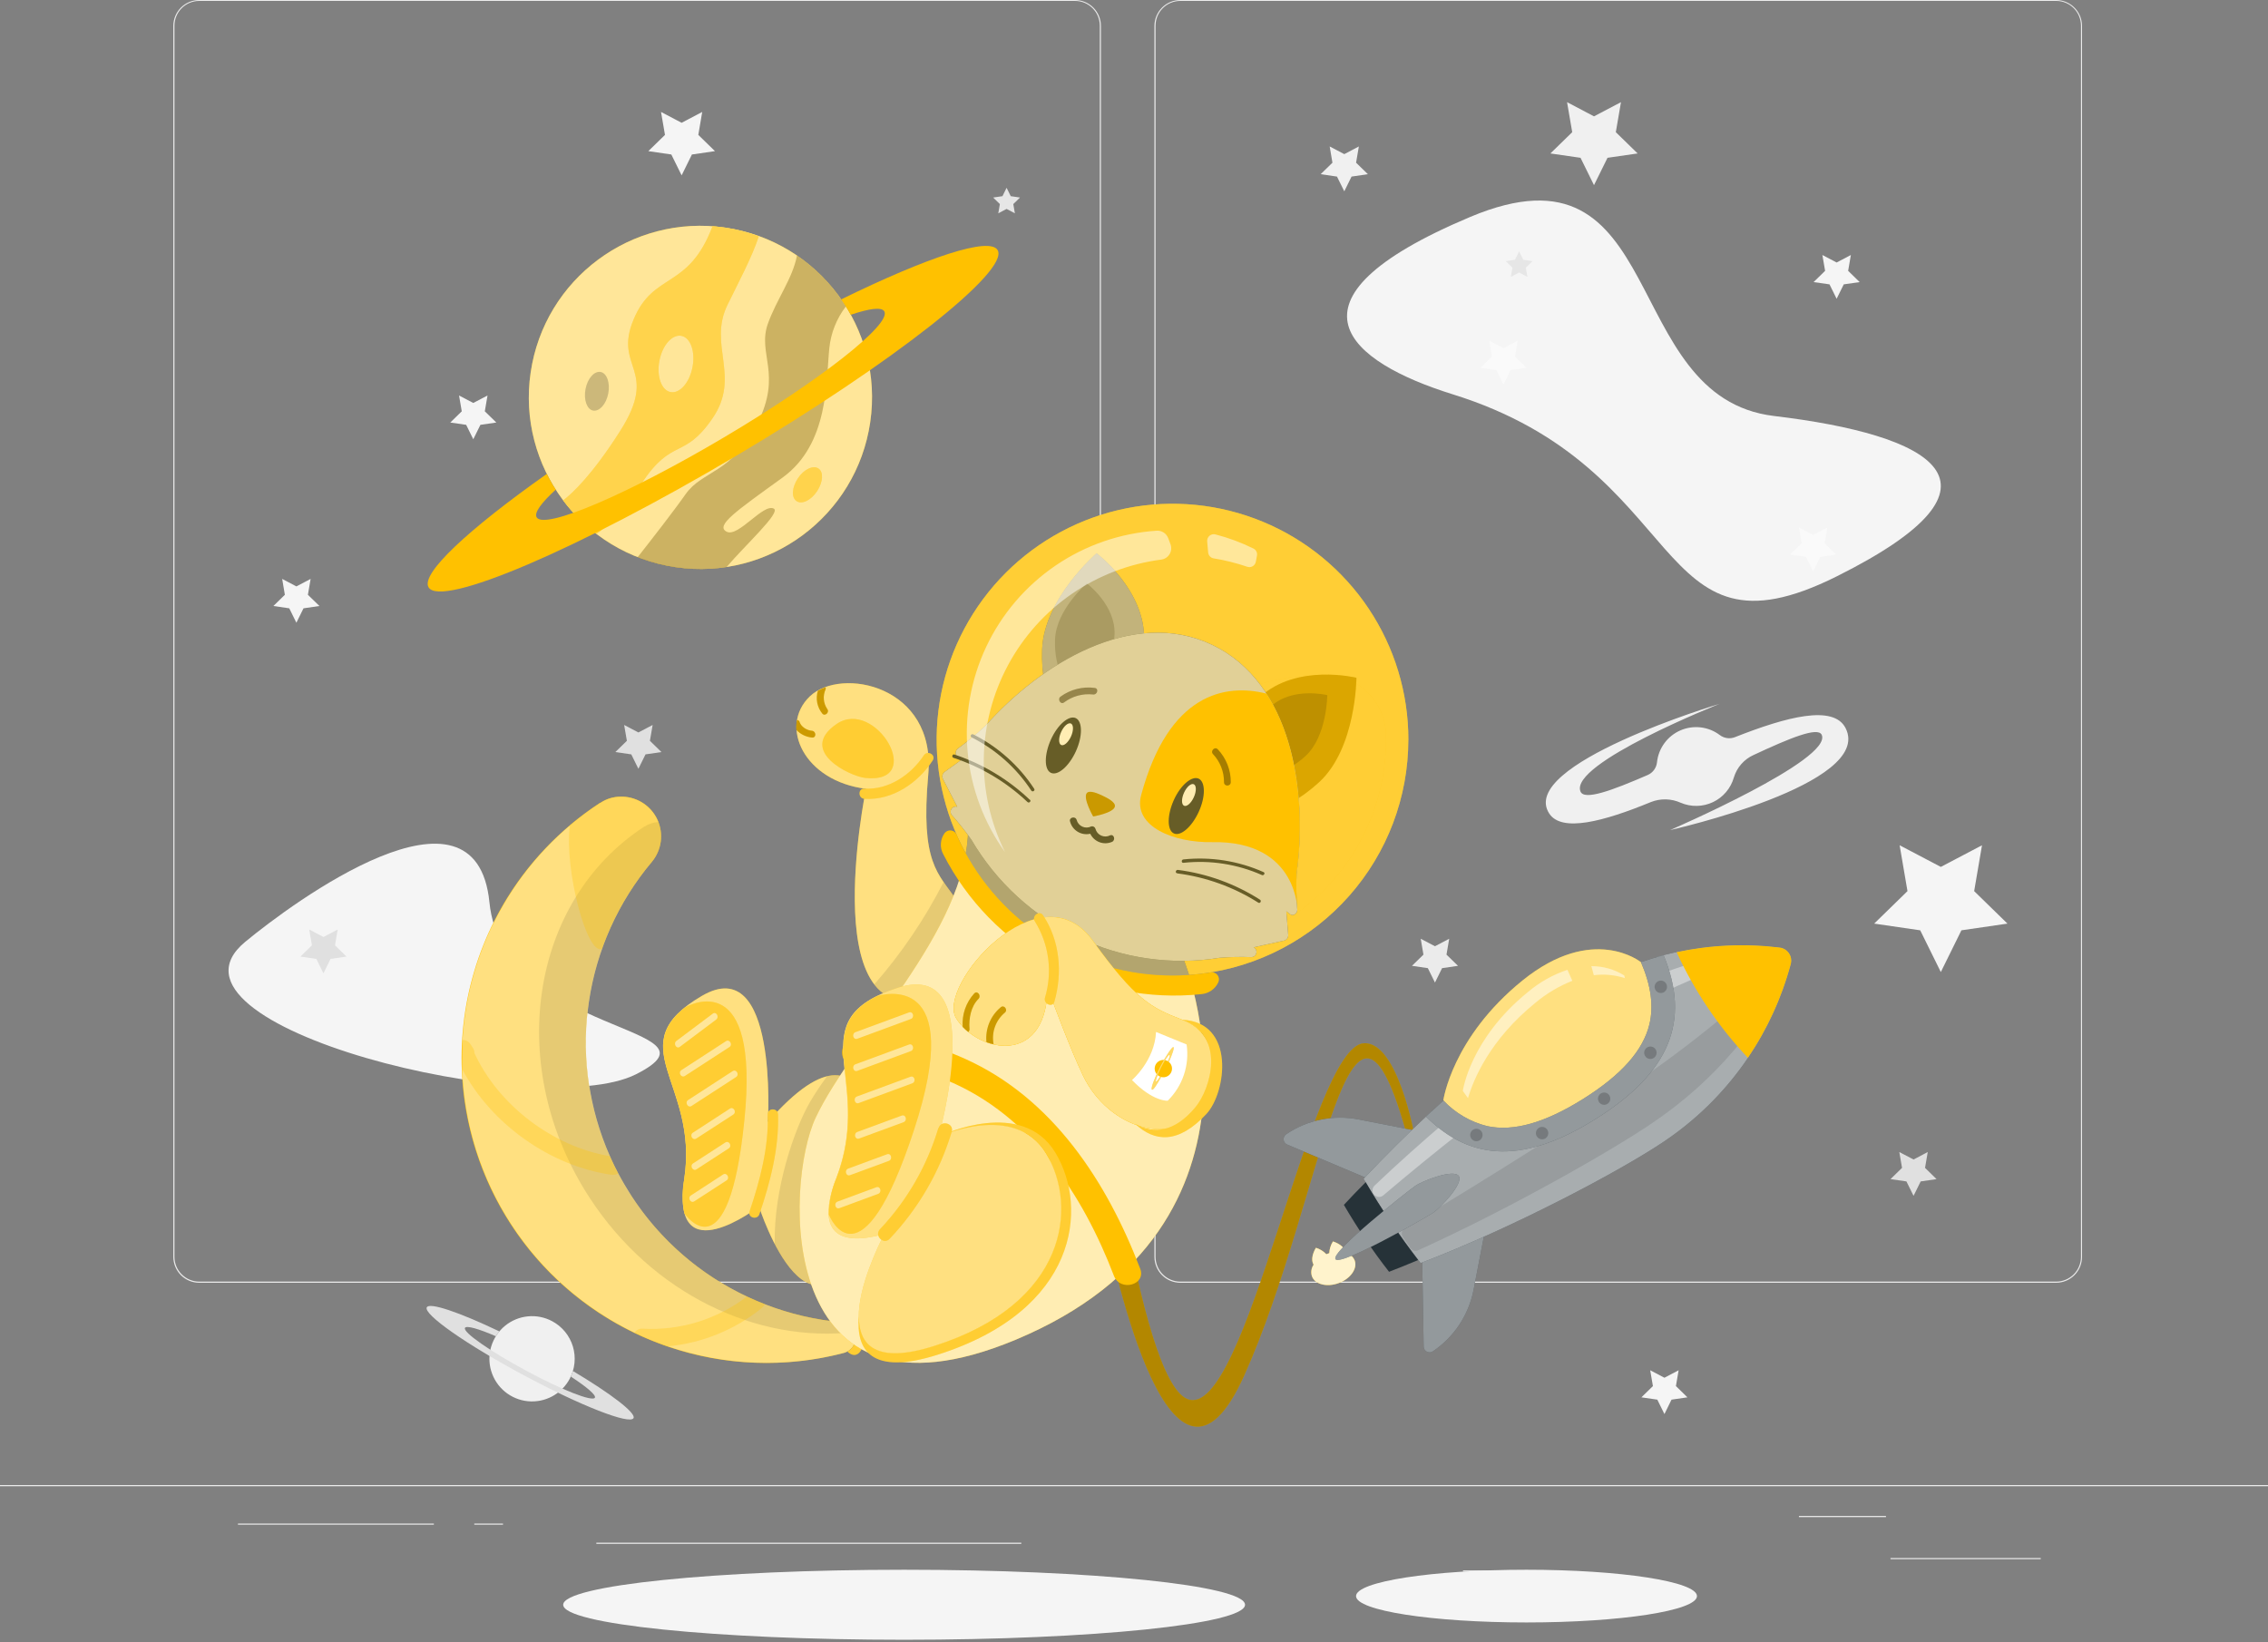 <svg width="500" height="362" viewBox="0 0 500 362" fill="none" xmlns="http://www.w3.org/2000/svg">
<rect x="0" y="0" width="500" height="362" fill="#808080" stroke="none"/>
<g clip-path="url(#clip0_1_2)">
<path d="M416.78 343.49H449.9V343.74H416.78V343.49ZM322.53 346.21H331.22V346.46H322.53V346.21ZM396.59 334.21H415.78V334.46H396.59V334.21ZM52.46 335.89H95.65V336.14H52.46V335.89ZM104.56 335.89H110.89V336.14H104.56V335.89ZM131.47 340.11H225.15V340.36H131.47V340.11ZM237 282.8H43.92C42.406 282.8 40.953 282.198 39.882 281.128C38.812 280.057 38.21 278.604 38.21 277.09V5.66C38.223 4.154 38.831 2.715 39.9 1.655C40.969 0.595 42.414 -5.77259e-05 43.92 4.20255e-09H237C238.514 4.20256e-09 239.967 0.602 241.038 1.672C242.108 2.743 242.71 4.196 242.71 5.71V277.09C242.71 278.604 242.108 280.057 241.038 281.128C239.967 282.198 238.514 282.8 237 282.8ZM43.92 0.2C42.473 0.203 41.086 0.779 40.062 1.802C39.039 2.825 38.463 4.213 38.46 5.66V277.09C38.463 278.537 39.039 279.924 40.062 280.948C41.086 281.971 42.473 282.547 43.92 282.55H237C238.447 282.547 239.835 281.971 240.858 280.948C241.881 279.924 242.457 278.537 242.46 277.09V5.66C242.457 4.213 241.881 2.825 240.858 1.802C239.835 0.779 238.447 0.203 237 0.2H43.92ZM453.31 282.8H260.21C258.696 282.797 257.246 282.195 256.175 281.125C255.105 280.054 254.503 278.604 254.5 277.09V5.66C254.516 4.155 255.124 2.717 256.193 1.658C257.262 0.598 258.705 0.003 260.21 4.20255e-09H453.31C454.812 0.005 456.252 0.602 457.317 1.662C458.382 2.721 458.987 4.158 459 5.66V277.09C459 278.601 458.401 280.05 457.335 281.121C456.268 282.191 454.821 282.795 453.31 282.8ZM260.21 0.2C258.763 0.203 257.375 0.779 256.352 1.802C255.329 2.825 254.753 4.213 254.75 5.66V277.09C254.753 278.537 255.329 279.924 256.352 280.948C257.375 281.971 258.763 282.547 260.21 282.55H453.31C454.757 282.547 456.145 281.971 457.168 280.948C458.191 279.924 458.767 278.537 458.77 277.09V5.66C458.767 4.213 458.191 2.825 457.168 1.802C456.145 0.779 454.757 0.203 453.31 0.2H260.21ZM0 327.4H500V327.65H0V327.4Z" fill="#EBEBEB"/>
<path d="M140.74 161.48L143.88 159.83L143.28 163.32L145.82 165.8L142.31 166.31L140.74 169.49L139.17 166.31L135.66 165.8L138.2 163.32L137.6 159.83L140.74 161.48Z" fill="#E0E0E0"/>
<path d="M320.17 86.9C297.73 79.9 280.11 66.33 324.11 47.83C368.11 29.33 356.61 87.59 391.11 91.71C425.61 95.83 446.29 106.43 404.9 127.08C363.51 147.73 373.29 103.38 320.17 86.9ZM150.27 27.07L154.81 24.68L153.95 29.74L157.62 33.32L152.54 34.06L150.27 38.66L148 34.06L142.93 33.32L146.6 29.74L145.73 24.68L150.27 27.07ZM427.87 191.12L436.95 186.35L435.22 196.46L442.56 203.62L432.41 205.1L427.87 214.3L423.33 205.1L413.18 203.62L420.52 196.46L418.79 186.35L427.87 191.12Z" fill="#F5F5F5"/>
<path d="M351.41 25.65L357.36 22.52L356.22 29.14L361.03 33.83L354.39 34.79L351.41 40.82L348.44 34.79L341.8 33.83L346.61 29.14L345.47 22.52L351.41 25.65Z" fill="#F0F0F0"/>
<path d="M65.34 129.28L68.48 127.63L67.88 131.13L70.42 133.6L66.91 134.11L65.34 137.29L63.77 134.11L60.27 133.6L62.8 131.13L62.21 127.63L65.34 129.28ZM104.34 88.84L107.48 87.19L106.88 90.68L109.42 93.15L105.91 93.66L104.34 96.84L102.77 93.66L99.27 93.15L101.8 90.68L101.2 87.19L104.34 88.84ZM404.9 57.87L408.04 56.22L407.44 59.71L409.98 62.19L406.47 62.69L404.9 65.87L403.33 62.69L399.82 62.19L402.36 59.71L401.76 56.22L404.9 57.87Z" fill="#F5F5F5"/>
<path d="M331.45 76.76L334.59 75.11L333.99 78.61L336.53 81.08L333.02 81.59L331.45 84.77L329.89 81.59L326.38 81.08L328.92 78.61L328.32 75.11L331.45 76.76Z" fill="#FAFAFA"/>
<path d="M334.9 60.08L333.08 61.05L333.43 59.01L331.94 57.57L333.99 57.27L334.9 55.42L335.82 57.27L337.86 57.57L336.38 59.01L336.73 61.05L334.9 60.08ZM221.91 46.06L220.08 47.03L220.43 44.99L218.95 43.55L221 43.25L221.91 41.4L222.83 43.25L224.87 43.55L223.39 44.99L223.74 47.03L221.91 46.06Z" fill="#E6E6E6"/>
<path d="M399.72 117.94L402.86 116.29L402.26 119.79L404.8 122.26L401.29 122.77L399.72 125.95L398.15 122.77L394.65 122.26L397.19 119.79L396.59 116.29L399.72 117.94Z" fill="#FAFAFA"/>
<path d="M366.94 303.74L370.07 302.09L369.47 305.58L372.01 308.06L368.5 308.57L366.94 311.75L365.37 308.57L361.86 308.06L364.4 305.58L363.8 302.09L366.94 303.74Z" fill="#F5F5F5"/>
<path d="M296.36 33.98L299.57 32.29L298.96 35.87L301.56 38.4L297.96 38.93L296.36 42.18L294.75 38.93L291.15 38.4L293.75 35.87L293.14 32.29L296.36 33.98Z" fill="#F0F0F0"/>
<path d="M54.05 207.65C64.56 198.95 104.94 169.17 107.9 198.92C110.86 228.67 161.53 226.04 140.25 236.82C118.97 247.6 31.58 226.24 54.05 207.65Z" fill="#F5F5F5"/>
<path d="M71.31 206.57L74.45 204.92L73.85 208.41L76.39 210.89L72.88 211.4L71.31 214.58L69.74 211.4L66.23 210.89L68.77 208.41L68.17 204.92L71.31 206.57Z" fill="#E0E0E0"/>
<path d="M116.83 224.32L118.88 223.24L118.49 225.53L120.15 227.15L117.86 227.49L116.83 229.57L115.8 227.49L113.51 227.15L115.17 225.53L114.78 223.24L116.83 224.32Z" fill="#FAFAFA"/>
<path d="M421.86 255.63L424.99 253.98L424.39 257.47L426.93 259.95L423.43 260.46L421.86 263.64L420.29 260.46L416.78 259.95L419.32 257.47L418.72 253.98L421.86 255.63Z" fill="#E0E0E0"/>
<path d="M125.58 304C124.702 305.639 123.358 306.981 121.717 307.856C120.076 308.731 118.213 309.1 116.362 308.916C114.512 308.731 112.758 308.002 111.322 306.821C109.886 305.64 108.832 304.059 108.295 302.279C107.757 300.498 107.76 298.599 108.302 296.82C108.845 295.041 109.903 293.464 111.342 292.286C112.781 291.109 114.537 290.385 116.388 290.206C118.239 290.027 120.102 290.4 121.74 291.28C122.828 291.863 123.79 292.654 124.572 293.609C125.354 294.563 125.94 295.663 126.297 296.844C126.653 298.025 126.773 299.265 126.65 300.493C126.528 301.721 126.164 302.913 125.58 304Z" fill="#F0F0F0"/>
<path d="M126.31 302.26C126.185 302.68 126.031 303.091 125.85 303.49C129.34 305.77 131.46 307.56 131.15 308.14C130.64 309.09 123.82 306.42 115.91 302.14C108 297.86 102 293.7 102.51 292.75C102.82 292.17 105.51 292.94 109.31 294.59C109.55 294.219 109.81 293.862 110.09 293.52C101.29 289.32 94.66 287.05 94.09 288.22C93.28 289.73 102.83 296.42 115.41 303.16C127.99 309.9 138.86 314.16 139.67 312.64C140.25 311.51 134.68 307.25 126.31 302.26Z" fill="#E0E0E0"/>
<path d="M316.35 208.61L319.49 206.96L318.89 210.46L321.43 212.93L317.92 213.44L316.35 216.62L314.78 213.44L311.28 212.93L313.81 210.46L313.21 206.96L316.35 208.61Z" fill="#EBEBEB"/>
<path d="M406.87 160.51C404.2 155.28 393.8 158.05 382.5 162.51C381.948 162.73 381.348 162.803 380.759 162.723C380.171 162.642 379.613 162.41 379.14 162.05C377.916 161.127 376.468 160.545 374.945 160.364C373.423 160.183 371.879 160.408 370.472 161.018C369.065 161.628 367.845 162.601 366.937 163.836C366.028 165.071 365.463 166.525 365.3 168.05C365.237 168.658 365.014 169.238 364.654 169.731C364.294 170.225 363.809 170.614 363.25 170.86C355.31 174.3 349.25 176.54 348.43 174.49C345.94 168.32 379.12 155.16 379.12 155.16C379.12 155.16 334.4 168.56 341.56 179.38C344.32 183.56 353.56 181.1 363.96 176.82C365.006 176.406 366.125 176.206 367.25 176.232C368.375 176.258 369.484 176.509 370.51 176.97C371.64 177.456 372.861 177.696 374.091 177.673C375.321 177.65 376.532 177.365 377.643 176.837C378.754 176.309 379.74 175.55 380.534 174.611C381.329 173.671 381.914 172.573 382.25 171.39C382.58 170.301 383.139 169.295 383.892 168.441C384.644 167.587 385.571 166.904 386.61 166.44C394.67 162.68 400.78 160.18 401.61 162C404.12 167.48 368.19 183 368.19 183C368.19 183 413.21 172.92 406.87 160.51Z" fill="#F0F0F0"/>
<path d="M199.32 361.51C240.83 361.51 274.48 358.054 274.48 353.79C274.48 349.526 240.83 346.07 199.32 346.07C157.81 346.07 124.16 349.526 124.16 353.79C124.16 358.054 157.81 361.51 199.32 361.51Z" fill="#F5F5F5"/>
<path d="M336.53 357.69C357.285 357.69 374.11 355.089 374.11 351.88C374.11 348.671 357.285 346.07 336.53 346.07C315.775 346.07 298.95 348.671 298.95 351.88C298.95 355.089 315.775 357.69 336.53 357.69Z" fill="#F5F5F5"/>
<path d="M296.7 276.18C296.7 276.06 296.63 275.94 296.59 275.82C296.02 274.3 293.86 273.69 293.86 273.69C293.369 274.465 293.09 275.354 293.05 276.27L292.73 276.38L292.41 276.51C291.78 275.845 290.987 275.356 290.11 275.09C290.11 275.09 288.87 276.96 289.44 278.49L289.59 278.83C289.336 279.198 289.172 279.62 289.109 280.063C289.047 280.505 289.088 280.956 289.23 281.38C289.89 283.17 292.55 283.84 295.15 282.87C297.75 281.9 299.32 279.66 298.65 277.87C298.476 277.458 298.21 277.091 297.872 276.798C297.534 276.505 297.133 276.293 296.7 276.18Z" fill="#FFC100"/>
<path opacity="0.8" d="M296.7 276.18C296.7 276.06 296.63 275.94 296.59 275.82C296.02 274.3 293.86 273.69 293.86 273.69C293.369 274.465 293.09 275.354 293.05 276.27L292.73 276.38L292.41 276.51C291.78 275.845 290.987 275.356 290.11 275.09C290.11 275.09 288.87 276.96 289.44 278.49L289.59 278.83C289.336 279.198 289.172 279.62 289.109 280.063C289.047 280.505 289.088 280.956 289.23 281.38C289.89 283.17 292.55 283.84 295.15 282.87C297.75 281.9 299.32 279.66 298.65 277.87C298.476 277.458 298.21 277.091 297.872 276.798C297.534 276.505 297.133 276.293 296.7 276.18Z" fill="white"/>
<path d="M300.66 230C288.79 230.74 274.72 313.65 261.78 308.44C256.3 306.24 251.41 287.25 247.6 266.11L243.15 267.76C245.8 281.12 258.46 338.45 274.28 303.29C292.1 263.67 297.36 202.89 310.41 251.13L311.85 250.44C311.85 250.44 308.15 229.53 300.66 230Z" fill="#FFC100"/>
<path opacity="0.3" d="M300.66 230C288.79 230.74 274.72 313.65 261.78 308.44C256.3 306.24 251.41 287.25 247.6 266.11L243.15 267.76C245.8 281.12 258.46 338.45 274.28 303.29C292.1 263.67 297.36 202.89 310.41 251.13L311.85 250.44C311.85 250.44 308.15 229.53 300.66 230Z" fill="black"/>
<path d="M318.19 242.62C318.19 242.62 320.07 228.77 335.63 216.17C351.19 203.57 361.74 212.11 361.74 212.11L365.89 214.83L366.1 226.47L360.2 236.74L345.52 248.39L330.36 252.67L323 249.36L318.19 242.62Z" fill="#FFC100"/>
<path opacity="0.5" d="M318.19 242.62C318.19 242.62 320.07 228.77 335.63 216.17C351.19 203.57 361.74 212.11 361.74 212.11L365.89 214.83L366.1 226.47L360.2 236.74L345.52 248.39L330.36 252.67L323 249.36L318.19 242.62Z" fill="white"/>
<path d="M283.79 252.34L307.47 262.34L323.53 251.5L299.53 246.8C296.791 246.265 293.974 246.275 291.239 246.829C288.504 247.383 285.904 248.471 283.59 250.03C283.386 250.157 283.221 250.337 283.114 250.552C283.006 250.767 282.96 251.007 282.981 251.246C283.002 251.486 283.088 251.714 283.231 251.907C283.374 252.101 283.567 252.25 283.79 252.34ZM313.86 296.92L313.43 271.2L329.49 260.37L324.86 284.37C324.327 287.113 323.258 289.724 321.713 292.053C320.169 294.381 318.18 296.382 315.86 297.94C315.669 298.063 315.449 298.133 315.222 298.144C314.995 298.156 314.77 298.107 314.567 298.004C314.365 297.901 314.193 297.746 314.069 297.556C313.945 297.366 313.873 297.147 313.86 296.92Z" fill="#263238"/>
<g opacity="0.5">
<path d="M283.79 252.34L307.47 262.34L323.53 251.5L299.53 246.8C296.791 246.265 293.974 246.275 291.239 246.829C288.504 247.383 285.904 248.471 283.59 250.03C283.386 250.157 283.221 250.337 283.114 250.552C283.006 250.767 282.96 251.007 282.981 251.246C283.002 251.486 283.088 251.714 283.231 251.907C283.374 252.101 283.567 252.25 283.79 252.34ZM313.86 296.92L313.43 271.2L329.49 260.37L324.86 284.37C324.327 287.113 323.258 289.724 321.713 292.053C320.169 294.381 318.18 296.382 315.86 297.94C315.669 298.063 315.449 298.133 315.222 298.144C314.995 298.156 314.77 298.107 314.567 298.004C314.365 297.901 314.193 297.746 314.069 297.556C313.945 297.366 313.873 297.147 313.86 296.92Z" fill="white"/>
</g>
<path d="M392.36 208.9C383.248 207.771 374.001 208.485 365.17 211L366.96 220.54L366.1 226.45L356.85 239.45L347.37 245.85L334 251.15L323 249.36L315.61 245C310.42 249.83 305.27 254.92 300.61 259.89C302.44 263.05 304.43 266.23 306.61 269.39C308.79 272.55 310.94 275.58 313.19 278.46C333.72 270.62 357.38 258.05 366.89 251.63C380.62 242.398 390.539 228.504 394.81 212.52C394.914 212.12 394.932 211.702 394.862 211.294C394.792 210.886 394.636 210.498 394.404 210.156C394.172 209.813 393.87 209.524 393.517 209.308C393.165 209.091 392.77 208.952 392.36 208.9Z" fill="#263238"/>
<path opacity="0.6" d="M392.36 208.9C383.248 207.771 374.001 208.485 365.17 211L366.96 220.54L366.1 226.45L356.85 239.45L347.37 245.85L334 251.15L323 249.36L315.61 245C310.42 249.83 305.27 254.92 300.61 259.89C302.44 263.05 304.43 266.23 306.61 269.39C308.79 272.55 310.94 275.58 313.19 278.46C333.72 270.62 357.38 258.05 366.89 251.63C380.62 242.398 390.539 228.504 394.81 212.52C394.914 212.12 394.932 211.702 394.862 211.294C394.792 210.886 394.636 210.498 394.404 210.156C394.172 209.813 393.87 209.524 393.517 209.308C393.165 209.091 392.77 208.952 392.36 208.9Z" fill="white"/>
<path d="M306.6 269.39C304.6 266.47 302.8 263.55 301.08 260.63C299.43 262.29 297.81 263.96 296.27 265.63C297.73 268.137 299.307 270.65 301 273.17C302.693 275.69 304.437 278.093 306.23 280.38C308.34 279.57 310.49 278.7 312.65 277.79C310.59 275.1 308.56 272.3 306.6 269.39Z" fill="#263238"/>
<path opacity="0.1" d="M393.88 211.16C385.35 220.07 373.19 230.16 358.88 239.82C349.58 246.09 327.88 259.9 309.73 270.73C309.566 270.829 309.424 270.96 309.312 271.115C309.2 271.271 309.12 271.447 309.078 271.634C309.036 271.821 309.033 272.014 309.067 272.203C309.102 272.391 309.174 272.57 309.28 272.73L310.9 275.12C311.084 275.401 311.363 275.606 311.686 275.7C312.009 275.793 312.354 275.769 312.66 275.63C332.25 266.77 354.85 253.98 364.19 247.63C378.11 238.25 388.33 225.9 394.02 213.01C394.152 212.702 394.205 212.366 394.174 212.032C394.142 211.698 394.028 211.378 393.84 211.1L393.88 211.16Z" fill="black"/>
<g opacity="0.4">
<path d="M319.05 247C313.58 251.67 308.05 256.58 303.05 261.36C302.766 261.619 302.597 261.979 302.579 262.363C302.561 262.746 302.696 263.121 302.955 263.405C303.214 263.689 303.574 263.858 303.958 263.876C304.341 263.894 304.716 263.759 305 263.5C310.57 258.75 316.65 253.81 322.62 249.11L319.05 247ZM365.89 214.83L366.65 218.88C374.981 214.673 383.846 211.619 393 209.8L392.69 209.35C383.502 209.57 374.427 211.425 365.89 214.83Z" fill="white"/>
</g>
<path d="M366.76 210.6C365.073 211.04 363.407 211.543 361.76 212.11C363.99 217.28 364.6 221.82 363.62 225.85C362.22 231.62 357.44 236.99 349.02 242.27C340.6 247.55 333.68 249.51 327.88 248.27C324.182 247.353 320.825 245.392 318.21 242.62C316.93 243.787 315.653 244.97 314.38 246.17C324.52 256.28 336.38 256.34 351.79 246.69C368 236.53 372.8 225.17 366.76 210.6Z" fill="#263238"/>
<path opacity="0.5" d="M366.76 210.6C365.073 211.04 363.407 211.543 361.76 212.11C363.99 217.28 364.6 221.82 363.62 225.85C362.22 231.62 357.44 236.99 349.02 242.27C340.6 247.55 333.68 249.51 327.88 248.27C324.182 247.353 320.825 245.392 318.21 242.62C316.93 243.787 315.653 244.97 314.38 246.17C324.52 256.28 336.38 256.34 351.79 246.69C368 236.53 372.8 225.17 366.76 210.6Z" fill="white"/>
<g opacity="0.2">
<path d="M326.64 249.49C326.785 249.719 326.859 249.987 326.853 250.258C326.846 250.529 326.758 250.793 326.602 251.014C326.445 251.236 326.226 251.406 325.972 251.503C325.719 251.6 325.442 251.62 325.178 251.559C324.913 251.499 324.672 251.361 324.486 251.163C324.3 250.966 324.176 250.717 324.132 250.449C324.087 250.182 324.123 249.907 324.235 249.659C324.347 249.412 324.529 249.203 324.76 249.06C325.067 248.869 325.436 248.808 325.788 248.888C326.141 248.969 326.447 249.185 326.64 249.49ZM341.13 249.08C341.274 249.309 341.347 249.576 341.34 249.847C341.332 250.118 341.245 250.38 341.088 250.601C340.931 250.822 340.713 250.992 340.459 251.089C340.206 251.186 339.93 251.205 339.666 251.145C339.402 251.085 339.162 250.948 338.975 250.751C338.789 250.554 338.665 250.307 338.62 250.04C338.574 249.773 338.609 249.498 338.719 249.251C338.83 249.004 339.011 248.794 339.24 248.65C339.392 248.554 339.562 248.489 339.739 248.459C339.917 248.428 340.099 248.433 340.274 248.473C340.45 248.513 340.616 248.587 340.762 248.692C340.909 248.796 341.034 248.928 341.13 249.08ZM354.8 241.5C354.942 241.728 355.014 241.993 355.006 242.261C354.997 242.53 354.91 242.79 354.754 243.009C354.598 243.228 354.381 243.396 354.13 243.491C353.879 243.587 353.605 243.606 353.343 243.546C353.081 243.486 352.843 243.35 352.658 243.154C352.473 242.959 352.351 242.714 352.306 242.449C352.26 242.184 352.295 241.912 352.404 241.666C352.513 241.421 352.693 241.213 352.92 241.07C353.072 240.974 353.24 240.91 353.417 240.879C353.594 240.849 353.775 240.854 353.949 240.894C354.124 240.934 354.289 241.008 354.435 241.112C354.581 241.216 354.705 241.348 354.8 241.5ZM365 231.36C365.145 231.589 365.219 231.857 365.213 232.128C365.206 232.399 365.118 232.663 364.962 232.884C364.805 233.106 364.586 233.276 364.332 233.373C364.079 233.47 363.802 233.49 363.538 233.429C363.273 233.369 363.032 233.231 362.846 233.033C362.66 232.836 362.536 232.587 362.492 232.319C362.447 232.052 362.483 231.777 362.595 231.529C362.707 231.282 362.889 231.073 363.12 230.93C363.272 230.834 363.44 230.77 363.617 230.739C363.794 230.709 363.975 230.714 364.149 230.754C364.324 230.794 364.489 230.868 364.635 230.972C364.781 231.076 364.905 231.208 365 231.36ZM367.3 216.83C367.444 217.059 367.517 217.326 367.51 217.597C367.502 217.868 367.415 218.13 367.258 218.351C367.101 218.572 366.883 218.742 366.63 218.839C366.376 218.936 366.1 218.955 365.836 218.895C365.572 218.835 365.332 218.698 365.145 218.501C364.959 218.304 364.835 218.057 364.79 217.79C364.744 217.523 364.779 217.248 364.889 217.001C364.999 216.754 365.181 216.544 365.41 216.4C365.562 216.303 365.732 216.237 365.909 216.206C366.087 216.175 366.269 216.179 366.445 216.219C366.621 216.259 366.787 216.334 366.934 216.439C367.081 216.544 367.205 216.677 367.3 216.83Z" fill="black"/>
</g>
<path d="M369.63 209.92C373.558 218.49 378.865 226.358 385.34 233.21C389.623 226.888 392.821 219.895 394.8 212.52C394.904 212.12 394.922 211.703 394.853 211.296C394.783 210.889 394.628 210.502 394.397 210.159C394.166 209.817 393.865 209.527 393.514 209.31C393.163 209.093 392.769 208.953 392.36 208.9C384.779 207.975 377.097 208.32 369.63 209.92Z" fill="#FFC100"/>
<path d="M321.6 259.27C322.69 260.9 317.6 266.27 315.97 267.35C314.34 268.43 295.52 279.23 294.42 277.6C293.32 275.97 310.36 262.6 311.99 261.46C313.62 260.32 320.5 257.64 321.6 259.27Z" fill="#263238"/>
<path opacity="0.5" d="M321.6 259.27C322.69 260.9 317.6 266.27 315.97 267.35C314.34 268.43 295.52 279.23 294.42 277.6C293.32 275.97 310.36 262.6 311.99 261.46C313.62 260.32 320.5 257.64 321.6 259.27ZM345.55 213.81C342.374 214.869 339.429 216.522 336.87 218.68C324.04 229.08 322.49 240.51 322.49 240.51L323.63 242.1C324.85 237.96 328.45 229.21 338.54 221.04C340.965 219.014 343.7 217.39 346.64 216.23L345.55 213.81ZM350.83 213L351.37 215C353.673 214.71 356.011 214.928 358.22 215.64L358.08 215.05C355.906 213.695 353.392 212.984 350.83 213Z" fill="white"/>
<path d="M137.24 175.63H136.87C135.273 175.628 133.711 176.097 132.38 176.98H132.32C118.936 185.682 109.089 198.865 104.541 214.167C99.994 229.47 101.045 245.891 107.505 260.489C113.965 275.087 125.413 286.908 139.797 293.833C154.18 300.758 170.56 302.334 186 298.28C186.617 298.124 187.178 297.798 187.62 297.34L187.68 297.28C188.13 296.818 188.44 296.238 188.574 295.607C188.708 294.976 188.661 294.32 188.439 293.714C188.216 293.109 187.827 292.579 187.315 292.185C186.804 291.792 186.192 291.551 185.55 291.49C174.271 290.491 163.482 286.416 154.36 279.708C145.238 273 138.131 263.917 133.816 253.448C129.5 242.98 128.14 231.528 129.885 220.34C131.63 209.152 136.412 198.657 143.71 190C144.763 188.738 145.441 187.205 145.664 185.576C145.887 183.948 145.648 182.289 144.973 180.79C144.298 179.291 143.215 178.012 141.847 177.1C140.48 176.187 138.883 175.678 137.24 175.63Z" fill="#FFC100"/>
<path opacity="0.5" d="M187.68 297.28L187.62 297.34C187.178 297.793 186.622 298.118 186.01 298.28C173.208 301.624 159.704 301.116 147.19 296.82C144.692 295.969 142.247 294.967 139.87 293.82C128.832 288.505 119.457 280.274 112.759 270.015C106.062 259.757 102.296 247.864 101.87 235.62L101.96 229.25C102.593 218.776 105.668 208.595 110.94 199.522C116.211 190.449 123.533 182.736 132.32 177H132.38C133.714 176.116 135.28 175.646 136.88 175.65H137.25C138.89 175.699 140.484 176.208 141.849 177.119C143.214 178.031 144.295 179.308 144.969 180.804C145.642 182.301 145.882 183.957 145.659 185.583C145.437 187.209 144.761 188.74 143.71 190C136.259 198.863 131.442 209.638 129.805 221.101C128.169 232.563 129.778 244.255 134.45 254.85C135.01 256.13 135.63 257.4 136.29 258.66C137.183 260.34 138.16 262.007 139.22 263.66C145.473 273.293 154.3 280.98 164.7 285.85C165.98 286.46 167.27 287.01 168.58 287.52C174.03 289.649 179.753 290.995 185.58 291.52C186.214 291.59 186.815 291.835 187.317 292.229C187.819 292.623 188.2 293.149 188.418 293.748C188.637 294.347 188.683 294.995 188.553 295.619C188.422 296.243 188.12 296.819 187.68 297.28Z" fill="white"/>
<path opacity="0.1" d="M188.41 293.66C188.19 293.063 187.804 292.541 187.297 292.157C186.791 291.772 186.184 291.541 185.55 291.49C174.271 290.491 163.482 286.416 154.36 279.708C145.238 273 138.131 263.917 133.816 253.448C129.5 242.98 128.14 231.528 129.885 220.34C131.63 209.152 136.412 198.657 143.71 190C144.724 188.807 145.394 187.36 145.649 185.816C145.905 184.271 145.736 182.686 145.16 181.23C144.066 181.284 143.006 181.629 142.09 182.23H142.04C116.69 198.75 111.29 235.38 129.97 264.04C143.82 285.31 167 296.18 188.41 293.66Z" fill="black"/>
<path d="M188.89 291C187.09 289.34 185.62 290.36 184.75 291.41L185.55 291.51C186.192 291.571 186.804 291.812 187.315 292.205C187.827 292.599 188.216 293.129 188.439 293.734C188.661 294.34 188.708 294.996 188.574 295.627C188.44 296.258 188.13 296.838 187.68 297.3L187.62 297.36C187.383 297.6 187.114 297.805 186.82 297.97C190.09 301.05 191.94 293.78 188.89 291Z" fill="#FFC100"/>
<g opacity="0.2">
<path d="M188.89 291C187.09 289.34 185.62 290.36 184.75 291.41L185.55 291.51C186.192 291.571 186.804 291.812 187.315 292.205C187.827 292.599 188.216 293.129 188.439 293.734C188.661 294.34 188.708 294.996 188.574 295.627C188.44 296.258 188.13 296.838 187.68 297.3L187.62 297.36C187.383 297.6 187.114 297.805 186.82 297.97C190.09 301.05 191.94 293.78 188.89 291Z" fill="white"/>
</g>
<path d="M210.71 198.23C206.92 192.53 202.87 190.46 204.64 170.8C206.41 151.14 185.43 146.91 178.53 153.53C171.63 160.15 177.31 172.23 190.92 173.9C190.92 173.9 179.01 231.47 207.42 218.9C211.8 217 216.55 207 210.71 198.23Z" fill="#FFC100"/>
<path opacity="0.5" d="M210.71 198.23C206.92 192.53 202.87 190.46 204.64 170.8C206.41 151.14 185.43 146.91 178.53 153.53C171.63 160.15 177.31 172.23 190.92 173.9C190.92 173.9 179.01 231.47 207.42 218.9C211.8 217 216.55 207 210.71 198.23Z" fill="white"/>
<path d="M190.7 171.5C187.36 171.12 175.79 165.57 184.41 159.63C193.03 153.69 204.34 173 190.7 171.5Z" fill="#FFC100"/>
<path d="M190.62 176.11C196.77 176.49 202.42 172.57 205.62 167.65C206.42 166.44 204.47 165.31 203.68 166.51C200.85 170.8 195.92 174.19 190.57 173.86C189.12 173.77 189.13 176.02 190.57 176.11H190.62Z" fill="#FFC100"/>
<g opacity="0.2">
<path d="M190.7 171.5C187.36 171.12 175.79 165.57 184.41 159.63C193.03 153.69 204.34 173 190.7 171.5Z" fill="white"/>
<path d="M190.62 176.11C196.77 176.49 202.42 172.57 205.62 167.65C206.42 166.44 204.47 165.31 203.68 166.51C200.85 170.8 195.92 174.19 190.57 173.86C189.12 173.77 189.13 176.02 190.57 176.11H190.62Z" fill="white"/>
</g>
<path opacity="0.1" d="M207.42 218.91C211.8 216.98 216.55 207.02 210.71 198.23C209.8 196.86 208.88 195.71 208.02 194.47C203.882 202.581 198.757 210.148 192.76 217C195.63 220.77 200.23 222.09 207.42 218.91Z" fill="black"/>
<path d="M191.75 267.67C194.2 260.5 195.13 217.79 169.29 247.35C169.29 247.35 171.6 209.73 154.75 219.55C136.16 230.39 154.08 238.44 150.86 259.82C147.64 281.2 167.33 266 167.33 266C167.33 266 179.39 303.87 191.75 267.67Z" fill="#FFC100"/>
<path opacity="0.5" d="M191.75 267.67C194.2 260.5 195.13 217.79 169.29 247.35C169.29 247.35 171.6 209.73 154.75 219.55C136.16 230.39 154.08 238.44 150.86 259.82C147.64 281.2 167.33 266 167.33 266C167.33 266 179.39 303.87 191.75 267.67Z" fill="white"/>
<path d="M151 222.11C138.94 231.76 153.84 240.11 150.88 259.82C150.356 262.35 150.356 264.96 150.88 267.49C151.19 267.94 160.62 281.39 164.1 247C167.55 213.27 152.09 221.48 151 222.11Z" fill="#FFC100"/>
<path opacity="0.2" d="M151 222.11C138.94 231.76 153.84 240.11 150.88 259.82C150.356 262.35 150.356 264.96 150.88 267.49C151.19 267.94 160.62 281.39 164.1 247C167.55 213.27 152.09 221.48 151 222.11Z" fill="white"/>
<g opacity="0.5">
<path d="M149.88 230.78L157.88 224.78C158.65 224.2 157.88 222.9 157.13 223.48L149.13 229.48C148.36 230.05 149.13 231.36 149.88 230.78ZM151 237.2L160.81 230.83C161.61 230.31 160.81 229.01 160.05 229.54L150.24 235.91C149.43 236.43 150.18 237.73 151 237.2ZM152.46 243.82L162.27 237.45C163.08 236.92 162.33 235.62 161.51 236.15L151.7 242.52C150.9 243.05 151.7 244.35 152.46 243.82ZM153.51 251L161.65 245.72C162.46 245.19 161.71 243.89 160.9 244.42L152.76 249.71C151.95 250.23 152.7 251.53 153.51 251ZM153.55 257.79L160.66 253.17C161.46 252.65 160.71 251.35 159.9 251.88L152.79 256.49C151.99 257.02 152.79 258.32 153.55 257.79ZM153.07 264.84L160.18 260.23C160.99 259.7 160.18 258.4 159.42 258.93L152.32 263.55C151.51 264.07 152.26 265.37 153.07 264.84Z" fill="white"/>
</g>
<path d="M169.25 245.71C169.5 252.92 167.53 260.32 165.25 267.07C164.78 268.44 166.95 269.07 167.42 267.67C169.78 260.75 171.78 253.1 171.52 245.67C171.47 244.22 169.22 244.21 169.27 245.67L169.25 245.71Z" fill="#FFC100"/>
<g opacity="0.2">
<path d="M169.25 245.71C169.5 252.92 167.53 260.32 165.25 267.07C164.78 268.44 166.95 269.07 167.42 267.67C169.78 260.75 171.78 253.1 171.52 245.67C171.47 244.22 169.22 244.21 169.27 245.67L169.25 245.71Z" fill="white"/>
</g>
<path opacity="0.1" d="M170.8 274.27C175.27 282.87 183.44 292 191.75 267.67C193.68 262.02 194.66 234.3 182.34 237.27C180.965 239.124 179.69 241.05 178.52 243.04C175.17 248.85 170.53 262.1 170.8 274.27Z" fill="black"/>
<path d="M260.82 211.06C260.82 211.06 284.82 270 223.82 295.4C170.82 317.48 172.97 260.96 179.82 246.4C187.96 229.09 213.15 205.4 213.49 182.73L260.82 211.06Z" fill="#FFC100"/>
<path opacity="0.7" d="M260.82 211.06C260.82 211.06 284.82 270 223.82 295.4C170.82 317.48 172.97 260.96 179.82 246.4C187.96 229.09 213.15 205.4 213.49 182.73L260.82 211.06Z" fill="white"/>
<path d="M310.48 163.06C310.48 175.748 305.842 187.999 297.437 197.505C289.033 207.011 277.443 213.116 264.85 214.67C262.74 214.932 260.616 215.062 258.49 215.06C248.205 215.06 238.152 212.01 229.6 206.296C221.049 200.583 214.384 192.461 210.448 182.96C206.513 173.458 205.483 163.002 207.489 152.915C209.496 142.828 214.448 133.563 221.72 126.29C228.993 119.018 238.258 114.066 248.345 112.059C258.432 110.053 268.888 111.083 278.39 115.018C287.891 118.954 296.013 125.619 301.726 134.17C307.44 142.722 310.49 152.775 310.49 163.06H310.48Z" fill="#FFC100"/>
<path opacity="0.3" d="M310.48 163.06C310.48 175.748 305.842 187.999 297.437 197.505C289.033 207.011 277.443 213.116 264.85 214.67C262.74 214.932 260.616 215.062 258.49 215.06C248.205 215.06 238.152 212.01 229.6 206.296C221.049 200.583 214.384 192.461 210.448 182.96C206.513 173.458 205.483 163.002 207.489 152.915C209.496 142.828 214.448 133.563 221.72 126.29C228.993 119.018 238.258 114.066 248.345 112.059C258.432 110.053 268.888 111.083 278.39 115.018C287.891 118.954 296.013 125.619 301.726 134.17C307.44 142.722 310.49 152.775 310.49 163.06H310.48Z" fill="white"/>
<path d="M264.25 209.79C275.651 208.382 286.145 202.854 293.753 194.247C301.362 185.64 305.561 174.548 305.56 163.06V162.06C305.491 158.558 304.068 155.219 301.59 152.743C299.113 150.267 295.772 148.847 292.27 148.78H291.48C278.935 148.78 266.904 153.763 258.034 162.634C249.163 171.504 244.18 183.535 244.18 196.08V196.88C244.251 200.381 245.673 203.718 248.148 206.195C250.623 208.672 253.959 210.096 257.46 210.17H258.46C260.396 210.161 262.33 210.034 264.25 209.79Z" fill="#FFC100"/>
<path opacity="0.3" d="M264.25 209.79C275.651 208.382 286.145 202.854 293.753 194.247C301.362 185.64 305.561 174.548 305.56 163.06V162.06C305.491 158.558 304.068 155.219 301.59 152.743C299.113 150.267 295.772 148.847 292.27 148.78H291.48C278.935 148.78 266.904 153.763 258.034 162.634C249.163 171.504 244.18 183.535 244.18 196.08V196.88C244.251 200.381 245.673 203.718 248.148 206.195C250.623 208.672 253.959 210.096 257.46 210.17H258.46C260.396 210.161 262.33 210.034 264.25 209.79Z" fill="white"/>
<path d="M262.78 217.16C262.224 215.092 261.556 213.056 260.78 211.06L213.45 182.73C213.396 185.312 213.061 187.881 212.45 190.39L220.04 201.28L230.36 210.1L244.29 215.1L258.46 217.95L262.78 217.16Z" fill="#263238"/>
<path opacity="0.5" d="M262.78 217.16C262.224 215.092 261.556 213.056 260.78 211.06L213.45 182.73C213.396 185.312 213.061 187.881 212.45 190.39L220.04 201.28L230.36 210.1L244.29 215.1L258.46 217.95L262.78 217.16Z" fill="white"/>
<path d="M252.22 141.32C251.79 152.5 246.4 161.96 240.22 162.46C234.04 162.96 229.32 154.3 229.75 143.12C230.18 131.94 241.75 121.98 241.75 121.98C241.75 121.98 252.65 130.15 252.22 141.32Z" fill="#263238"/>
<path opacity="0.6" d="M252.22 141.32C251.79 152.5 246.4 161.96 240.22 162.46C234.04 162.96 229.32 154.3 229.75 143.12C230.18 131.94 241.75 121.98 241.75 121.98C241.75 121.98 252.65 130.15 252.22 141.32Z" fill="white"/>
<path opacity="0.2" d="M245.71 139.9C245.46 146.42 242.32 151.9 238.71 152.24C235.1 152.58 232.34 147.48 232.59 140.95C232.84 134.42 239.59 128.61 239.59 128.61C239.59 128.61 246 133.37 245.71 139.9Z" fill="black"/>
<path d="M277.75 153.68C269.61 161.2 265.94 171.48 269.56 176.68C273.18 181.88 282.7 179.93 290.84 172.42C298.98 164.91 299.04 149.42 299.04 149.42C299.04 149.42 285.89 146.17 277.75 153.68Z" fill="#FFC100"/>
<path opacity="0.2" d="M277.75 153.68C269.61 161.2 265.94 171.48 269.56 176.68C273.18 181.88 282.7 179.93 290.84 172.42C298.98 164.91 299.04 149.42 299.04 149.42C299.04 149.42 285.89 146.17 277.75 153.68Z" fill="black"/>
<path opacity="0.2" d="M280.18 155.74C275.43 160.13 273.29 166.13 275.4 169.14C277.51 172.15 283.08 171.05 287.83 166.66C292.58 162.27 292.61 153.25 292.61 153.25C292.61 153.25 284.94 151.35 280.18 155.74Z" fill="black"/>
<path d="M283.58 200.9L284.45 201.57C285.08 202.05 286.01 201.41 286 200.57C285.781 197.929 285.727 195.277 285.84 192.63C288.37 174.48 284.74 150.48 267.21 142.15C249.68 133.82 229.27 146.41 217.21 160.05C215.291 161.844 213.26 163.514 211.13 165.05C210.45 165.61 210.57 166.75 211.34 166.93L212.4 167.19L208.23 170.19C208.007 170.358 207.848 170.597 207.778 170.868C207.709 171.139 207.735 171.425 207.85 171.68L211.04 177.87L210.77 177.81C210.556 177.8 210.344 177.85 210.157 177.955C209.97 178.059 209.816 178.213 209.713 178.4C209.609 178.587 209.559 178.8 209.569 179.013C209.579 179.227 209.649 179.434 209.77 179.61C211.331 181.367 212.794 183.21 214.15 185.13C219.643 194.498 227.828 201.996 237.64 206.65C247.367 211.307 258.285 212.878 268.93 211.15C271.259 210.972 273.596 210.929 275.93 211.02C276.154 211.003 276.369 210.922 276.547 210.785C276.726 210.649 276.861 210.463 276.937 210.251C277.012 210.039 277.024 209.81 276.971 209.592C276.919 209.373 276.803 209.174 276.64 209.02L276.41 208.84L283.13 207.36C283.396 207.283 283.628 207.117 283.786 206.889C283.945 206.662 284.02 206.386 284 206.11L283.58 200.9Z" fill="#263238"/>
<path opacity="0.8" d="M283.58 200.9L284.45 201.57C285.08 202.05 286.01 201.41 286 200.57C285.781 197.929 285.727 195.277 285.84 192.63C288.37 174.48 284.74 150.48 267.21 142.15C249.68 133.82 229.27 146.41 217.21 160.05C215.291 161.844 213.26 163.514 211.13 165.05C210.45 165.61 210.57 166.75 211.34 166.93L212.4 167.19L208.23 170.19C208.007 170.358 207.848 170.597 207.778 170.868C207.709 171.139 207.735 171.425 207.85 171.68L211.04 177.87L210.77 177.81C210.556 177.8 210.344 177.85 210.157 177.955C209.97 178.059 209.816 178.213 209.713 178.4C209.609 178.587 209.559 178.8 209.569 179.013C209.579 179.227 209.649 179.434 209.77 179.61C211.331 181.367 212.794 183.21 214.15 185.13C219.643 194.498 227.828 201.996 237.64 206.65C247.367 211.307 258.285 212.878 268.93 211.15C271.259 210.972 273.596 210.929 275.93 211.02C276.154 211.003 276.369 210.922 276.547 210.785C276.726 210.649 276.861 210.463 276.937 210.251C277.012 210.039 277.024 209.81 276.971 209.592C276.919 209.373 276.803 209.174 276.64 209.02L276.41 208.84L283.13 207.36C283.396 207.283 283.628 207.117 283.786 206.889C283.945 206.662 284.02 206.386 284 206.11L283.58 200.9Z" fill="white"/>
<path d="M267.21 185.66C286.5 185.28 286.01 201.41 286 200.52C285.781 197.879 285.727 195.227 285.84 192.58C287.63 179.74 286.33 163.99 279.22 152.92C270.13 150.62 257.65 152.84 251.58 175.27C249.68 182.26 258.9 185.83 267.21 185.66ZM241 180C241 180 238.71 176 239.58 174.87C240.21 174.06 242.3 175.06 243.1 175.44C243.9 175.82 245.99 176.8 245.78 177.81C245.5 179.23 241 180 241 180Z" fill="#FFC100"/>
<path opacity="0.3" d="M241 180C241 180 238.71 176 239.58 174.87C240.21 174.06 242.3 175.06 243.1 175.44C243.9 175.82 245.99 176.8 245.78 177.81C245.5 179.23 241 180 241 180Z" fill="black"/>
<path d="M244.73 184.16C244.428 184.317 244.094 184.403 243.754 184.412C243.413 184.422 243.075 184.355 242.765 184.215C242.454 184.076 242.179 183.868 241.96 183.607C241.741 183.347 241.584 183.04 241.5 182.71C241.444 182.521 241.317 182.361 241.145 182.264C240.974 182.167 240.771 182.14 240.58 182.19C240.278 182.347 239.944 182.433 239.604 182.442C239.263 182.452 238.925 182.385 238.615 182.245C238.304 182.106 238.029 181.898 237.81 181.637C237.591 181.377 237.434 181.07 237.35 180.74C237.04 179.83 235.59 180.22 235.91 181.14C236.16 182.076 236.764 182.877 237.595 183.376C238.425 183.874 239.417 184.03 240.36 183.81C240.769 184.668 241.494 185.334 242.383 185.67C243.272 186.005 244.256 185.984 245.13 185.61C246 185.26 245.63 183.81 244.73 184.16ZM237.18 165.65C235.65 168.98 233.18 171.09 231.68 170.38C230.18 169.67 230.19 166.38 231.68 163.05C233.17 159.72 235.68 157.61 237.17 158.32C238.66 159.03 238.7 162.32 237.18 165.65Z" fill="#263238"/>
<path d="M236.1 162.39C235.5 163.69 234.53 164.53 233.94 164.24C233.35 163.95 233.35 162.68 233.94 161.37C234.53 160.06 235.51 159.23 236.1 159.51C236.69 159.79 236.7 161.08 236.1 162.39Z" fill="white"/>
<path d="M264.26 179C262.74 182.33 260.26 184.45 258.77 183.73C257.28 183.01 257.28 179.73 258.77 176.4C260.26 173.07 262.77 170.96 264.27 171.67C265.77 172.38 265.79 175.71 264.26 179Z" fill="#263238"/>
<path d="M263.18 175.78C262.58 177.08 261.62 177.92 261.03 177.63C260.44 177.34 260.44 176.07 261.03 174.76C261.62 173.45 262.6 172.62 263.19 172.9C263.78 173.18 263.78 174.47 263.18 175.78Z" fill="white"/>
<path d="M228 173.9C224.653 168.788 220.017 164.648 214.56 161.9C214.13 161.69 213.75 162.34 214.18 162.55C219.531 165.238 224.078 169.291 227.36 174.3C227.62 174.7 228.27 174.3 228 173.92V173.9ZM227.05 176.34C222.303 171.822 216.618 168.408 210.4 166.34C209.94 166.2 209.74 166.92 210.2 167.07C216.292 169.078 221.865 172.408 226.52 176.82C226.88 177.15 227.41 176.62 227.05 176.29V176.34ZM260.89 190.22C266.793 189.58 272.76 190.508 278.19 192.91C278.63 193.11 279.01 192.46 278.57 192.27C273.026 189.797 266.927 188.832 260.89 189.47C260.41 189.52 260.41 190.27 260.89 190.22ZM259.48 192.54C265.855 193.352 271.973 195.558 277.4 199C277.81 199.26 278.18 198.61 277.78 198.35C272.305 194.853 266.124 192.609 259.68 191.78C259.21 191.72 259.01 192.44 259.48 192.5V192.54Z" fill="#263238"/>
<path opacity="0.5" d="M234.57 154.87C236.401 153.489 238.69 152.86 240.97 153.11C241.91 153.25 242.32 151.81 241.37 151.66C238.698 151.301 235.991 151.985 233.81 153.57C233.04 154.13 233.81 155.43 234.57 154.87ZM267.42 166.26C268.992 167.931 269.859 170.145 269.84 172.44C269.84 173.44 271.31 173.44 271.34 172.44C271.354 169.749 270.329 167.156 268.48 165.2C267.82 164.49 266.76 165.55 267.42 166.26Z" fill="black"/>
<path opacity="0.3" d="M310.48 163.06C310.48 175.748 305.842 187.999 297.437 197.505C289.033 207.011 277.443 213.116 264.85 214.67C262.74 214.932 260.616 215.062 258.49 215.06C248.205 215.06 238.152 212.01 229.6 206.296C221.049 200.583 214.384 192.461 210.448 182.96C206.513 173.458 205.483 163.002 207.489 152.915C209.496 142.828 214.448 133.563 221.72 126.29C228.993 119.018 238.258 114.066 248.345 112.059C258.432 110.053 268.888 111.083 278.39 115.018C287.891 118.954 296.013 125.619 301.726 134.17C307.44 142.722 310.49 152.775 310.49 163.06H310.48Z" fill="#FFC100"/>
<path d="M179 161.1C178.121 161.022 177.305 160.611 176.72 159.95C176.583 159.784 176.465 159.603 176.37 159.41C176.28 159.23 176.37 159.41 176.31 159.24C176.276 159.098 176.197 158.971 176.086 158.878C175.974 158.784 175.835 158.729 175.69 158.72C175.557 159.445 175.513 160.184 175.56 160.92C176.467 161.875 177.689 162.472 179 162.6C180 162.73 180 161.23 179 161.1ZM182.33 156.24C181.924 155.618 181.681 154.903 181.623 154.162C181.565 153.421 181.695 152.678 182 152C182.032 151.922 182.049 151.839 182.049 151.755C182.049 151.671 182.032 151.588 182 151.51C181.417 151.72 180.851 151.977 180.31 152.28C180.041 153.141 179.991 154.057 180.166 154.942C180.34 155.828 180.734 156.655 181.31 157.35C181.9 158 183 157 182.33 156.24Z" fill="#FFC100"/>
<g opacity="0.2">
<path d="M179 161.1C178.121 161.022 177.305 160.611 176.72 159.95C176.583 159.784 176.465 159.603 176.37 159.41C176.28 159.23 176.37 159.41 176.31 159.24C176.276 159.098 176.197 158.971 176.086 158.878C175.974 158.784 175.835 158.729 175.69 158.72C175.557 159.445 175.513 160.184 175.56 160.92C176.467 161.875 177.689 162.472 179 162.6C180 162.73 180 161.23 179 161.1ZM182.33 156.24C181.924 155.618 181.681 154.903 181.623 154.162C181.565 153.421 181.695 152.678 182 152C182.032 151.922 182.049 151.839 182.049 151.755C182.049 151.671 182.032 151.588 182 151.51C181.417 151.72 180.851 151.977 180.31 152.28C180.041 153.141 179.991 154.057 180.166 154.942C180.34 155.828 180.734 156.655 181.31 157.35C181.9 158 183 157 182.33 156.24Z" fill="black"/>
</g>
<path d="M188.5 234.66C195.32 233.82 202.78 235.66 209.01 238.28C227.28 245.95 238.74 263.38 245.58 281.28C246.95 284.85 252.75 283.28 251.36 279.69C244.05 260.56 232.07 242.13 212.8 233.45C205.51 230.16 196.6 227.68 188.5 228.68C184.72 229.14 184.67 235.15 188.5 234.68V234.66ZM264.85 214.67C262.74 214.932 260.616 215.062 258.49 215.06C248.782 215.062 239.268 212.347 231.023 207.222C222.779 202.097 216.134 194.766 211.84 186.06C211.51 185.39 211.2 184.7 210.9 184.01C210.794 183.76 210.624 183.543 210.407 183.38C210.19 183.216 209.934 183.113 209.665 183.08C209.396 183.046 209.122 183.084 208.872 183.189C208.622 183.295 208.404 183.464 208.24 183.68C207.758 184.349 207.475 185.14 207.424 185.963C207.372 186.786 207.555 187.606 207.95 188.33C213.206 198.619 221.457 207.073 231.615 212.579C241.772 218.084 253.36 220.382 264.85 219.17C265.643 219.104 266.405 218.831 267.059 218.378C267.714 217.925 268.238 217.309 268.58 216.59C268.705 216.333 268.757 216.046 268.73 215.761C268.702 215.476 268.597 215.204 268.426 214.975C268.255 214.745 268.023 214.568 267.758 214.461C267.492 214.354 267.202 214.323 266.92 214.37C266.23 214.49 265.55 214.59 264.85 214.67Z" fill="#FFC100"/>
<path opacity="0.5" d="M276.33 120.93C273.653 119.61 270.849 118.568 267.96 117.82C267.733 117.76 267.495 117.755 267.266 117.806C267.037 117.857 266.824 117.963 266.644 118.114C266.465 118.265 266.324 118.457 266.235 118.674C266.145 118.891 266.109 119.126 266.13 119.36L266.35 121.8C266.378 122.122 266.513 122.426 266.735 122.661C266.956 122.897 267.25 123.052 267.57 123.1C270.071 123.505 272.533 124.121 274.93 124.94C275.129 125.014 275.341 125.043 275.552 125.025C275.763 125.008 275.968 124.945 276.151 124.84C276.335 124.735 276.494 124.591 276.617 124.419C276.739 124.246 276.822 124.048 276.86 123.84L277.11 122.5C277.171 122.189 277.127 121.866 276.986 121.583C276.845 121.299 276.615 121.069 276.33 120.93ZM258.05 120L257.53 118.61C257.334 118.108 256.983 117.681 256.528 117.392C256.073 117.102 255.538 116.965 255 117C247.02 117.525 239.326 120.176 232.717 124.678C226.108 129.181 220.824 135.37 217.415 142.604C214.006 149.838 212.595 157.853 213.329 165.816C214.063 173.78 216.916 181.401 221.59 187.89L221.5 187.72C218.346 181.315 216.765 174.251 216.888 167.113C217.011 159.974 218.835 152.969 222.209 146.677C225.582 140.385 230.407 134.988 236.284 130.935C242.161 126.881 248.92 124.288 256 123.37C256.376 123.323 256.737 123.191 257.055 122.985C257.373 122.779 257.641 122.503 257.838 122.179C258.035 121.856 258.156 121.491 258.193 121.114C258.23 120.737 258.181 120.356 258.05 120Z" fill="white"/>
<path d="M206.9 250.64C206.9 250.64 218.09 211.26 197.9 217.77C175.65 224.95 192.79 237.66 184.41 259.6C178.66 274.6 188.33 273.94 194.98 272.02C194.98 272.02 176.62 306.02 205.98 296.72C235.34 287.42 237.65 265.95 230.65 254.34C223.65 242.73 206.9 250.64 206.9 250.64Z" fill="#FFC100"/>
<path opacity="0.5" d="M206.9 250.64C206.9 250.64 218.09 211.26 197.9 217.77C175.65 224.95 192.79 237.66 184.41 259.6C178.66 274.6 188.33 273.94 194.98 272.02C194.98 272.02 176.62 306.02 205.98 296.72C235.34 287.42 237.65 265.95 230.65 254.34C223.65 242.73 206.9 250.64 206.9 250.64Z" fill="white"/>
<path d="M193.34 219.61C178.34 227.05 192.16 239.42 184.45 259.61C183.323 262.18 182.734 264.954 182.72 267.76C182.94 268.31 189.83 284.76 201.51 249.08C213 214.08 194.66 219.2 193.34 219.61Z" fill="#FFC100"/>
<path opacity="0.2" d="M193.34 219.61C178.34 227.05 192.16 239.42 184.45 259.61C183.323 262.18 182.734 264.954 182.72 267.76C182.94 268.31 189.83 284.76 201.51 249.08C213 214.08 194.66 219.2 193.34 219.61Z" fill="white"/>
<g opacity="0.5">
<path d="M189 229L200.79 224.65C201.69 224.32 201.3 222.87 200.39 223.21L188.6 227.55C187.71 227.88 188.09 229.33 189 229ZM189 236.08L200.79 231.73C201.69 231.4 201.3 229.95 200.39 230.29L188.6 234.63C187.71 234.96 188.09 236.42 189 236.08ZM189.32 243.18L201.11 238.83C202.01 238.5 201.62 237.05 200.71 237.39L188.93 241.73C188.03 242.07 188.42 243.52 189.32 243.18ZM189.41 251L199.19 247.4C200.09 247.06 199.7 245.61 198.79 245.95L189.01 249.55C188.11 249.89 188.5 251.34 189.41 251ZM187.42 259.07L195.95 255.93C196.85 255.59 196.46 254.14 195.55 254.48L187 257.63C186.1 257.96 186.49 259.41 187.4 259.07H187.42ZM185.06 266.35L193.59 263.2C194.49 262.87 194.1 261.42 193.19 261.75L184.66 264.9C183.76 265.23 184.15 266.68 185.06 266.35Z" fill="white"/>
</g>
<path d="M206.9 250.64C206.9 250.64 223.66 242.72 230.66 254.34C237.66 265.96 235.33 287.39 205.99 296.72C192.93 300.88 189.33 296.43 189.35 290.23C188.71 297.54 191.94 303.37 206.76 298.65C237.57 288.85 240.02 266.33 232.67 254.13C225.32 241.93 207.72 250.25 207.72 250.25L206.9 250.64Z" fill="#FFC100"/>
<path opacity="0.2" d="M206.9 250.64C206.9 250.64 223.66 242.72 230.66 254.34C237.66 265.96 235.33 287.39 205.99 296.72C192.93 300.88 189.33 296.43 189.35 290.23C188.71 297.54 191.94 303.37 206.76 298.65C237.57 288.85 240.02 266.33 232.67 254.13C225.32 241.93 207.72 250.25 207.72 250.25L206.9 250.64Z" fill="white"/>
<path d="M206.88 248.66C204.389 257.01 199.978 264.66 194 271C192.67 272.4 194.79 274.52 196.12 273.12C202.473 266.428 207.166 258.337 209.82 249.5C210.36 247.64 207.46 246.85 206.92 248.7L206.88 248.66Z" fill="#FFC100"/>
<g opacity="0.2">
<path d="M206.88 248.66C204.389 257.01 199.978 264.66 194 271C192.67 272.4 194.79 274.52 196.12 273.12C202.473 266.428 207.166 258.337 209.82 249.5C210.36 247.64 207.46 246.85 206.92 248.7L206.88 248.66Z" fill="white"/>
</g>
<path d="M260.65 224.82C253.84 222.25 250.32 220.43 240.9 207.37C229.2 191.15 206.44 217.37 210.79 224.47C215.14 231.57 229.07 234.95 230.79 220.36L231.95 220.43C231.95 220.43 235.95 231.28 238.79 237.17C244.42 248.82 259.09 253.42 265.48 243.58C268.22 239.31 269.58 228.2 260.65 224.82Z" fill="#FFC100"/>
<path d="M260.65 224.82C253.84 222.25 250.32 220.43 240.9 207.37C229.2 191.15 206.44 217.37 210.79 224.47C215.14 231.57 229.07 234.95 230.79 220.36L231.95 220.43C231.95 220.43 235.95 231.28 238.79 237.17C244.42 248.82 259.09 253.42 265.48 243.58C268.22 239.31 269.58 228.2 260.65 224.82Z" fill="#FFC100"/>
<path opacity="0.5" d="M260.65 224.82C253.84 222.25 250.32 220.43 240.9 207.37C229.2 191.15 206.44 217.37 210.79 224.47C215.14 231.57 229.07 234.95 230.79 220.36L231.95 220.43C231.95 220.43 235.95 231.28 238.79 237.17C244.42 248.82 259.09 253.42 265.48 243.58C268.22 239.31 269.58 228.2 260.65 224.82Z" fill="white"/>
<path d="M260.65 224.82C270.48 228.52 266.8 240.17 263.58 244.05C258.93 249.67 254.38 250.05 250.27 247.77C254.5 251.77 259.72 252.28 265.96 245.59C270.37 240.86 272.44 225.37 260.65 224.82Z" fill="#FFC100"/>
<path opacity="0.2" d="M260.65 224.82C270.48 228.52 266.8 240.17 263.58 244.05C258.93 249.67 254.38 250.05 250.27 247.77C254.5 251.77 259.72 252.28 265.96 245.59C270.37 240.86 272.44 225.37 260.65 224.82Z" fill="white"/>
<path d="M228.16 203.15C229.701 205.632 230.695 208.415 231.076 211.312C231.457 214.209 231.217 217.153 230.37 219.95C229.98 221.33 232.04 222.23 232.44 220.85C234.28 214.51 233.68 207.39 229.95 201.79C229.14 200.59 227.35 201.95 228.16 203.15Z" fill="#FFC100"/>
<g opacity="0.2">
<path d="M228.16 203.15C229.701 205.632 230.695 208.415 231.076 211.312C231.457 214.209 231.217 217.153 230.37 219.95C229.98 221.33 232.04 222.23 232.44 220.85C234.28 214.51 233.68 207.39 229.95 201.79C229.14 200.59 227.35 201.95 228.16 203.15Z" fill="white"/>
</g>
<path d="M214.79 219C213.882 219.992 213.187 221.16 212.747 222.431C212.307 223.701 212.131 225.049 212.23 226.39C212.613 226.789 213.02 227.163 213.45 227.51C213.552 227.438 213.633 227.339 213.684 227.225C213.735 227.11 213.754 226.984 213.74 226.86C213.55 224.58 214.04 221.86 215.74 220.19C216.39 219.5 215.48 218.3 214.79 219ZM220.62 222.06C219.505 222.988 218.635 224.175 218.086 225.518C217.537 226.86 217.325 228.317 217.47 229.76C217.98 229.947 218.501 230.1 219.03 230.22C219.035 230.187 219.035 230.153 219.03 230.12C218.802 228.854 218.914 227.55 219.355 226.341C219.796 225.132 220.55 224.062 221.54 223.24C222.27 222.62 221.36 221.43 220.62 222.06Z" fill="#FFC100"/>
<g opacity="0.2">
<path d="M214.79 219C213.882 219.992 213.187 221.16 212.747 222.431C212.307 223.701 212.131 225.049 212.23 226.39C212.613 226.789 213.02 227.163 213.45 227.51C213.552 227.438 213.633 227.339 213.684 227.225C213.735 227.11 213.754 226.984 213.74 226.86C213.55 224.58 214.04 221.86 215.74 220.19C216.39 219.5 215.48 218.3 214.79 219ZM220.62 222.06C219.505 222.988 218.635 224.175 218.086 225.518C217.537 226.86 217.325 228.317 217.47 229.76C217.98 229.947 218.501 230.1 219.03 230.22C219.035 230.187 219.035 230.153 219.03 230.12C218.802 228.854 218.914 227.55 219.355 226.341C219.796 225.132 220.55 224.062 221.54 223.24C222.27 222.62 221.36 221.43 220.62 222.06Z" fill="black"/>
</g>
<path d="M254.86 227.51L261.6 230.27C261.928 232.519 261.722 234.814 260.997 236.969C260.273 239.123 259.051 241.076 257.43 242.67C257.43 242.67 254.18 242.91 249.56 238.11C249.56 238.11 254.55 233.85 254.86 227.51Z" fill="white"/>
<path d="M255.62 237.3C255.281 237.131 254.999 236.866 254.812 236.537C254.624 236.208 254.538 235.831 254.565 235.453C254.592 235.075 254.731 234.714 254.963 234.415C255.196 234.117 255.513 233.894 255.872 233.775C256.232 233.657 256.619 233.648 256.984 233.75C257.348 233.852 257.675 234.06 257.921 234.348C258.167 234.635 258.322 234.99 258.367 235.366C258.411 235.742 258.343 236.123 258.17 236.46C257.943 236.909 257.547 237.25 257.069 237.407C256.591 237.565 256.07 237.526 255.62 237.3Z" fill="#FFC100"/>
<path d="M256 237.44L255.75 237.35C255.3 238.06 254.95 238.5 254.83 238.44C254.71 238.38 255.14 236.95 255.97 235.33C256.8 233.71 257.61 232.48 257.81 232.58C258.01 232.68 257.81 233.18 257.47 233.96L257.69 234.11C258.5 232.32 258.93 230.96 258.69 230.84C258.45 230.72 257.07 232.65 255.76 235.22C254.45 237.79 253.64 240.02 253.95 240.22C254.26 240.42 255 239.15 256 237.44Z" fill="#FFC100"/>
<path opacity="0.4" d="M256 237.44L255.75 237.35C255.3 238.06 254.95 238.5 254.83 238.44C254.71 238.38 255.14 236.95 255.97 235.33C256.8 233.71 257.61 232.48 257.81 232.58C258.01 232.68 257.81 233.18 257.47 233.96L257.69 234.11C258.5 232.32 258.93 230.96 258.69 230.84C258.45 230.72 257.07 232.65 255.76 235.22C254.45 237.79 253.64 240.02 253.95 240.22C254.26 240.42 255 239.15 256 237.44Z" fill="white"/>
<path opacity="0.3" d="M143.71 190C138.918 195.675 135.191 202.169 132.71 209.17C129.4 210.75 124.35 191.6 125.64 181.93C127.753 180.144 129.973 178.491 132.29 176.98H132.35C133.684 176.096 135.25 175.626 136.85 175.63H137.22C138.867 175.67 140.469 176.175 141.841 177.085C143.214 177.995 144.302 179.275 144.98 180.776C145.658 182.277 145.899 183.939 145.674 185.571C145.449 187.203 144.768 188.738 143.71 190ZM136.29 258.68C135.971 258.895 135.595 259.01 135.21 259.01C135.117 259.02 135.023 259.02 134.93 259.01C121.31 257.13 108.23 247.76 101.86 235.64L101.95 229.27C102.298 229.257 102.644 229.335 102.952 229.496C103.261 229.657 103.522 229.897 103.71 230.19L104.27 231.05C104.489 231.378 104.6 231.766 104.59 232.16C109.89 243.65 121.83 252.77 134.45 254.89C135 256.15 135.63 257.42 136.29 258.68ZM168.58 287.51C168.463 287.835 168.259 288.122 167.99 288.34C162.048 293.162 154.81 296.114 147.19 296.82C144.692 295.969 142.247 294.967 139.87 293.82C140.063 293.526 140.33 293.288 140.644 293.13C140.958 292.972 141.309 292.899 141.66 292.92C149.927 293.392 158.089 290.879 164.66 285.84C166 286.45 167.27 287 168.58 287.51Z" fill="#FFC100"/>
<path d="M191.848 93.091C194.875 72.419 180.57 53.206 159.898 50.18C139.225 47.153 120.013 61.457 116.986 82.13C113.959 102.802 128.264 122.015 148.936 125.041C169.609 128.068 188.821 113.764 191.848 93.091Z" fill="#FFC100"/>
<path opacity="0.6" d="M191.848 93.091C194.875 72.419 180.57 53.206 159.898 50.18C139.225 47.153 120.013 61.457 116.986 82.13C113.959 102.802 128.264 122.015 148.936 125.041C169.609 128.068 188.821 113.764 191.848 93.091Z" fill="white"/>
<path opacity="0.2" d="M175.7 56.33C174.78 61.33 171.24 65.93 169.3 71.33C166.89 78.04 172.55 82.33 166.97 93.39C161.39 104.45 154.81 103.69 151.11 109C148.55 112.66 143.45 119.19 140.57 122.85C146.805 125.289 153.575 126.031 160.19 125C164.34 120.11 172.19 113 170.6 112.14C168.3 110.87 162.74 118.56 160.19 117.22C157.64 115.88 162.19 112.75 172.49 105.31C182.79 97.87 182.08 84 182.83 76.74C183.174 73.401 184.437 70.223 186.48 67.56C183.71 63.105 180.038 59.28 175.7 56.33Z" fill="#FFC100"/>
<path opacity="0.2" d="M175.7 56.33C174.78 61.33 171.24 65.93 169.3 71.33C166.89 78.04 172.55 82.33 166.97 93.39C161.39 104.45 154.81 103.69 151.11 109C148.55 112.66 143.45 119.19 140.57 122.85C146.805 125.289 153.575 126.031 160.19 125C164.34 120.11 172.19 113 170.6 112.14C168.3 110.87 162.74 118.56 160.19 117.22C157.64 115.88 162.19 112.75 172.49 105.31C182.79 97.87 182.08 84 182.83 76.74C183.174 73.401 184.437 70.223 186.48 67.56C183.71 63.105 180.038 59.28 175.7 56.33ZM132.4 82C133.79 82.26 134.55 84.38 134.1 86.74C133.65 89.1 132.16 90.74 130.78 90.52C129.4 90.3 128.63 88.13 129.08 85.78C129.53 83.43 131 81.77 132.4 82Z" fill="black"/>
<path d="M157.08 49.88C151.78 63.93 144.08 59.88 139.7 70.4C135.13 81.25 145.48 81.27 136.7 95.05C130.6 104.64 126.24 108.72 124.15 110.32C126.239 113.115 128.709 115.602 131.49 117.71C133.41 116.38 137.02 113.27 141.49 106.5C148.23 96.35 150.81 101.42 157.1 92.19C163.39 82.96 156.03 76.1 160.39 67.19C162.87 62.11 165.78 56.7 167.28 52.1C163.998 50.894 160.566 50.147 157.08 49.88ZM152.67 80.93C152.02 84.36 149.86 86.82 147.84 86.44C145.82 86.06 144.72 82.97 145.37 79.54C146.02 76.11 148.19 73.66 150.21 74.04C152.23 74.42 153.33 77.51 152.67 80.93ZM180.44 103.29C181.61 104.08 181.44 106.29 180.13 108.29C178.82 110.29 176.76 111.29 175.59 110.46C174.42 109.63 174.59 107.46 175.9 105.46C177.21 103.46 179.27 102.5 180.44 103.29Z" fill="#FFC100"/>
<g opacity="0.3">
<path d="M157.08 49.88C151.78 63.93 144.08 59.88 139.7 70.4C135.13 81.25 145.48 81.27 136.7 95.05C130.6 104.64 126.24 108.72 124.15 110.32C126.239 113.115 128.709 115.602 131.49 117.71C133.41 116.38 137.02 113.27 141.49 106.5C148.23 96.35 150.81 101.42 157.1 92.19C163.39 82.96 156.03 76.1 160.39 67.19C162.87 62.11 165.78 56.7 167.28 52.1C163.998 50.894 160.566 50.147 157.08 49.88ZM152.67 80.93C152.02 84.36 149.86 86.82 147.84 86.44C145.82 86.06 144.72 82.97 145.37 79.54C146.02 76.11 148.19 73.66 150.21 74.04C152.23 74.42 153.33 77.51 152.67 80.93ZM180.44 103.29C181.61 104.08 181.44 106.29 180.13 108.29C178.82 110.29 176.76 111.29 175.59 110.46C174.42 109.63 174.59 107.46 175.9 105.46C177.21 103.46 179.27 102.5 180.44 103.29Z" fill="white"/>
</g>
<path d="M185.45 66C185.97 66.76 186.45 67.53 186.96 68.34C187.17 68.69 187.35 69.05 187.54 69.4C191.68 68 194.36 67.65 194.95 68.64C196.6 71.44 180.79 83.87 159.63 96.41C138.47 108.95 120 116.85 118.31 114.05C117.72 113.05 119.31 110.89 122.53 107.93C122.32 107.59 122.08 107.26 121.87 106.93C121.4 106.12 120.97 105.3 120.55 104.48C103.27 116.68 92.7 126.48 94.48 129.48C97.2 134.06 127.48 121.13 162.12 100.6C196.76 80.07 222.64 59.71 219.93 55.13C218.14 52.14 204.46 56.69 185.45 66Z" fill="#FFC100"/>
</g>
<defs>
<clipPath id="clip0_1_2">
<rect width="500" height="362" fill="white"/>
</clipPath>
</defs>
</svg>
